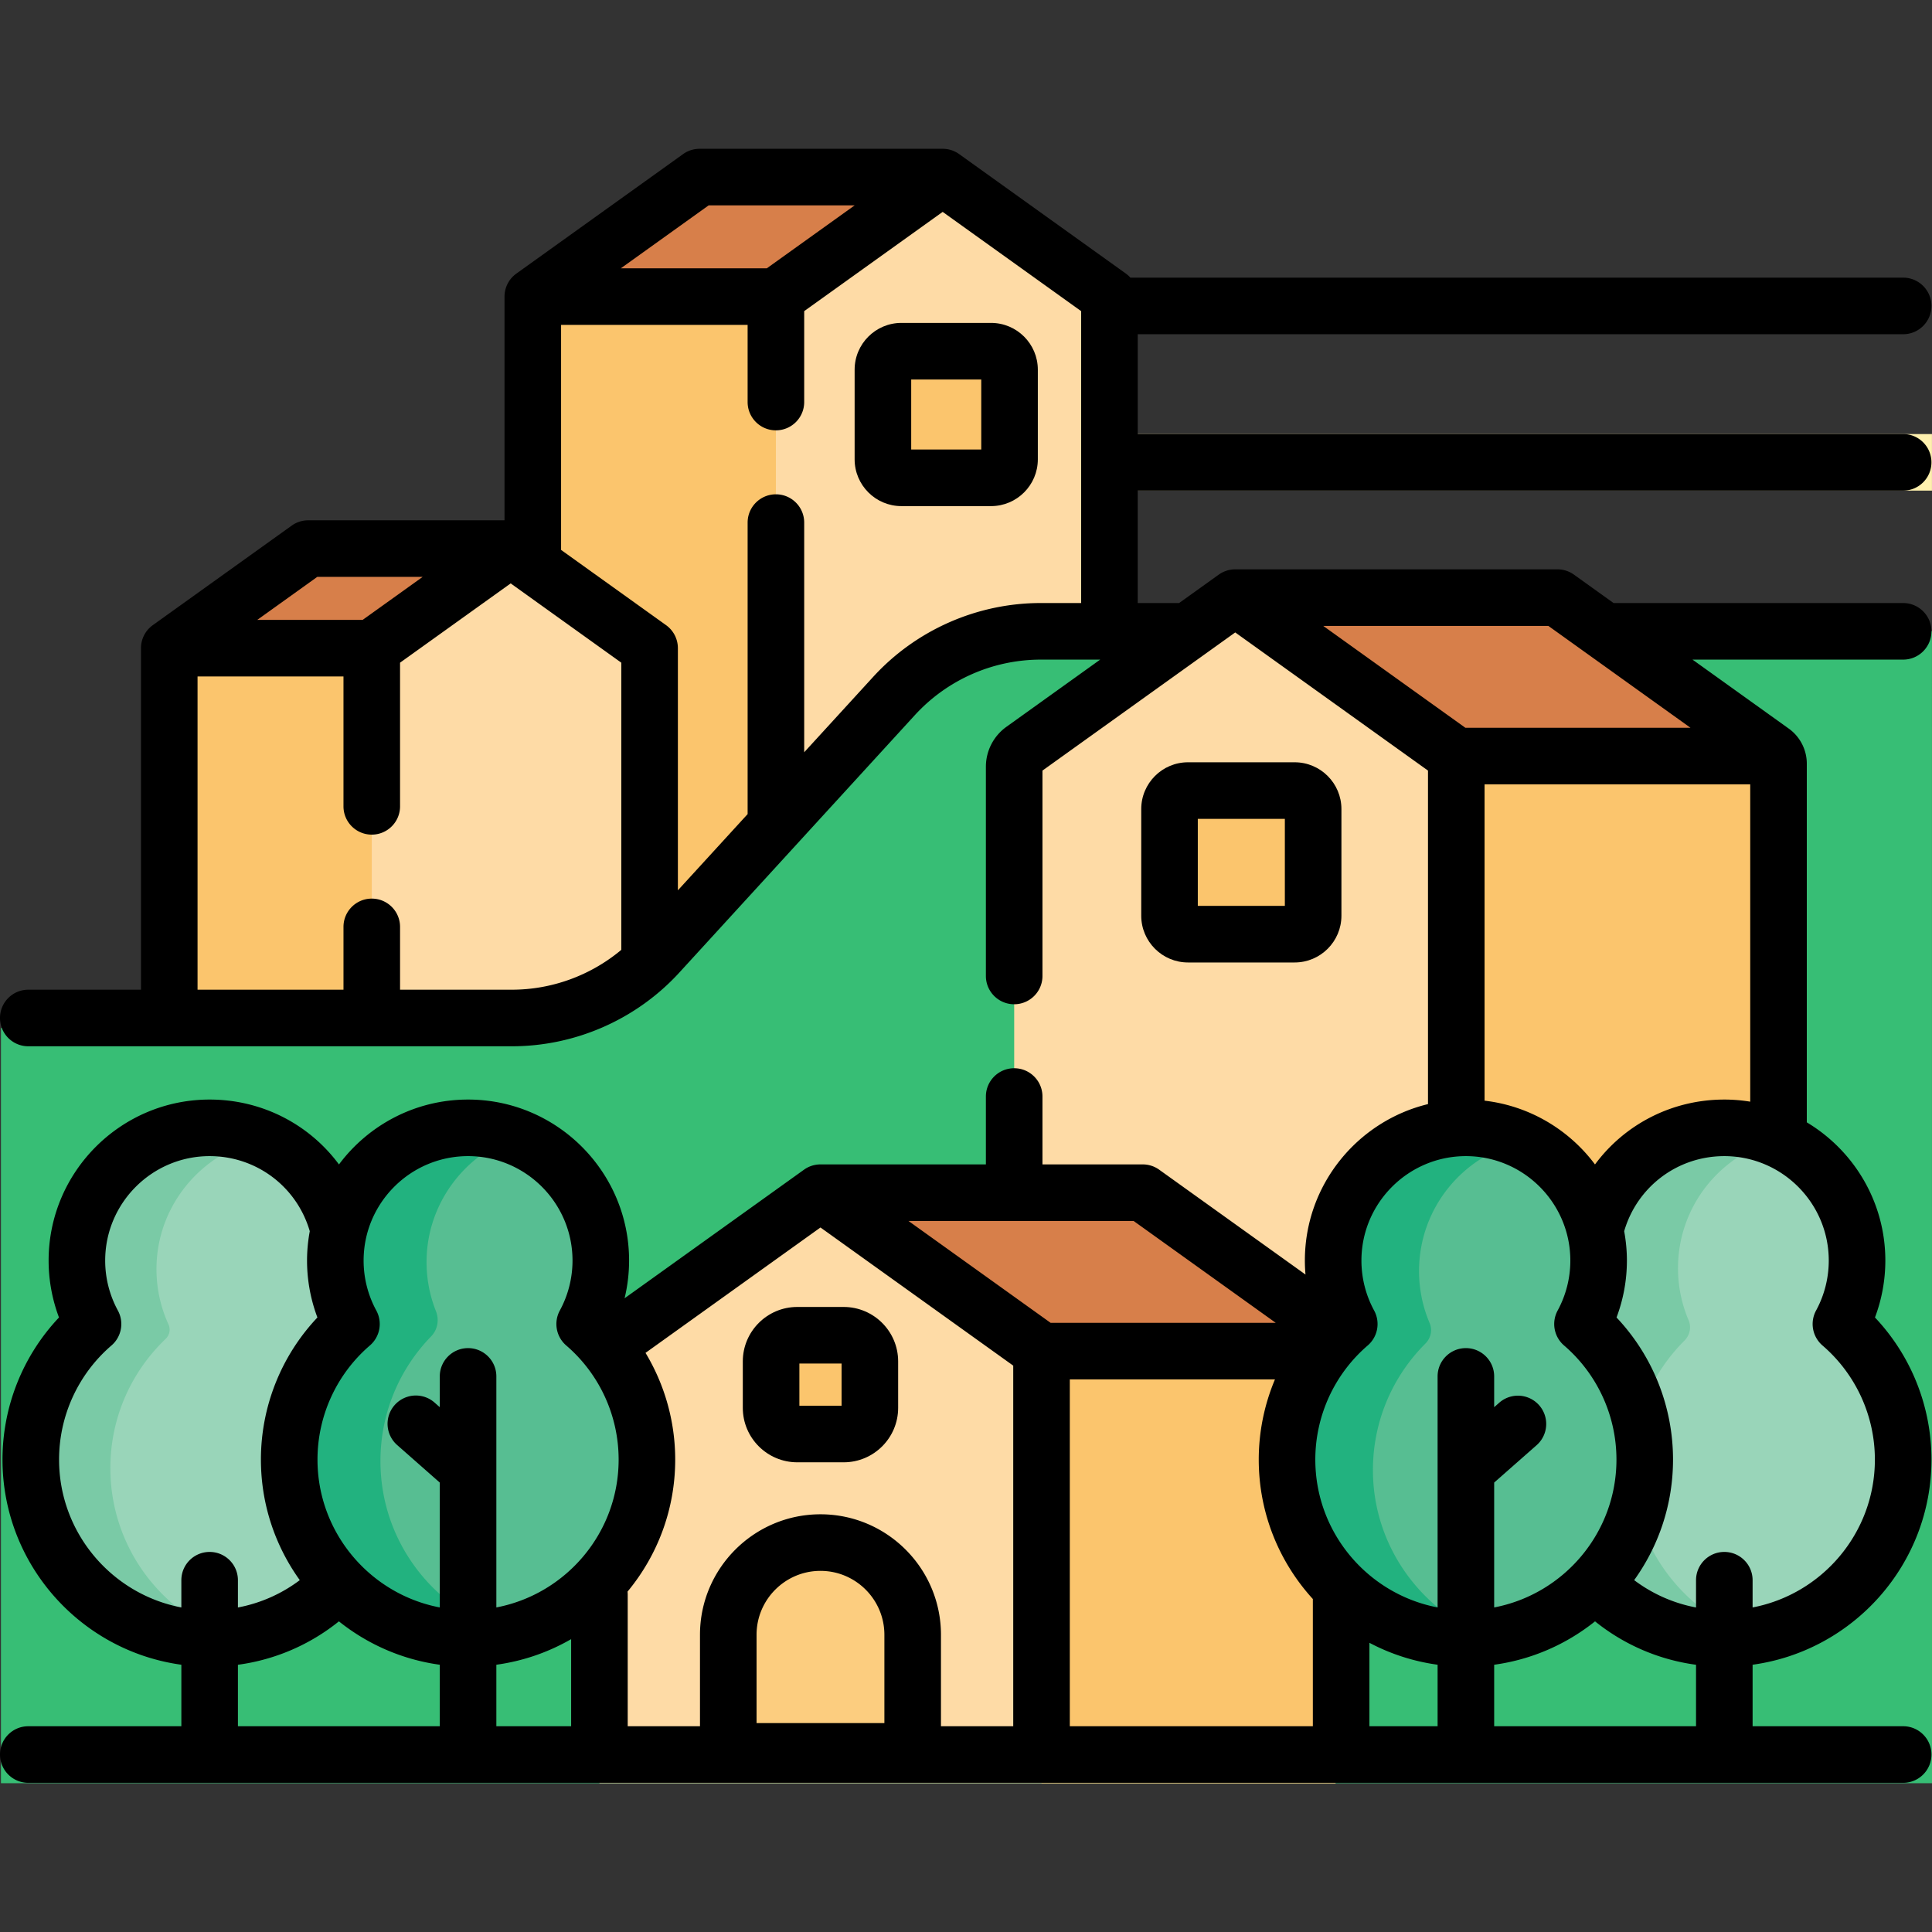 <svg xmlns="http://www.w3.org/2000/svg" version="1.1" xmlns:xlink="http://www.w3.org/1999/xlink" width="50" height="50" x="0" y="0" viewBox="0 0 512.255 512.255" style="enable-background:new 0 0 512 512" xml:space="preserve" class=""><rect x="0" y="0" width="512.255" height="512.255" fill="#333333" stroke="none"/><g><path fill="#FFFFFF" d="M226.346 78.643h285.907v394.16H226.346z" opacity="0" data-original="#fee45a" class=""></path><path fill="#FFFFFF" d="M471.52 122.583H258.664v55.604c5.847-2.381 12.069-3.652 18.417-3.652H512.246v-51.952z" opacity="0" data-original="#fee45a" class=""></path><path fill="#FEF0AE" d="M512.247 115.083H294.162c-4.143 0-7.5 3.357-7.5 7.5s3.357 7.5 7.5 7.5h218.085z" opacity="1" data-original="#fef0ae" class=""></path><path fill="#FEDBA6" d="M294.165 167.393v114.57h-152.9V78.643l108.68-31.69 41.418 29.682a6.71 6.71 0 0 1 2.802 5.455z" opacity="1" data-original="#fedba6" class=""></path><path fill="#FBC56D" d="M205.725 217.803v64.16h-64.46V78.643h64.46z" opacity="1" data-original="#fbc56d" class=""></path><path fill="#D77F4A" d="m249.945 46.953-44.22 31.69h-64.46l42.601-30.53a6.197 6.197 0 0 1 3.611-1.16z" opacity="1" data-original="#d77f4a"></path><path fill="#FEDBA6" d="M172.235 252.783v37.22H44.875v-118.15l90.53-26.4 33.143 23.757a8.832 8.832 0 0 1 3.687 7.178z" opacity="1" data-original="#fedba6" class=""></path><path fill="#FBC56D" d="M98.575 288.123v1.88h-53.7v-118.15h53.7v98.06z" opacity="1" data-original="#fbc56d" class=""></path><path fill="#37BE75" d="m512.245 167.393.01 305.41h-512V272.529h132.381c15.22 0 29.73-6.368 40.011-17.567l64.277-70.012c10.27-11.188 24.791-17.557 40.011-17.557h153.817z" opacity="1" data-original="#97da7b" class=""></path><path fill="#FEDBA6" d="M471.555 353.563v5.67h-202.65V205.927c0-3.43 1.653-6.649 4.44-8.647l54.16-38.827 144.05 42.01z" opacity="1" data-original="#fedba6" class=""></path><path fill="#FBC56D" d="M386.115 200.463h85.44V354.233h-85.44v-8.74z" opacity="1" data-original="#fbc56d" class=""></path><path fill="#D77F4A" d="M327.505 158.453h82.836c1.693 0 3.344.531 4.72 1.517l56.494 40.493h-85.44z" opacity="1" data-original="#d77f4a"></path><path fill="#FEDBA6" d="M217.655 316.233h-.11l-58.61 44.122v112.448h195.17V357.632c0-1.832-.841-3.551-2.258-4.617z" opacity="1" data-original="#fedba6" class=""></path><path fill="#FBC56D" d="M354.105 357.246v115.557h-77.95v-114.57l-54.66-42 130.651 37.006c1.23.926 1.959 2.417 1.959 4.007z" opacity="1" data-original="#fbc56d" class=""></path><path fill="#D77F4A" d="M354.105 354.934v3.299h-77.95l-48.79-34.96-5.87-4.21-3.84-2.83h84.047c.834 0 1.647.261 2.326.747l48.394 34.677a4.03 4.03 0 0 1 1.683 3.277z" opacity="1" data-original="#d77f4a"></path><path fill="#99D5B9" d="M489.574 348.033a35.147 35.147 0 0 0 2.767-15.552c-.857-17.658-15.028-32.145-32.665-33.356-20.562-1.412-37.68 14.849-37.68 35.108 0 4.897 1.001 9.56 2.808 13.796.794 1.861.318 3.99-1.113 5.419-8.914 8.898-14.311 21.318-13.901 35.001.76 25.376 21.816 45.864 47.203 45.967 26.281.107 47.619-21.165 47.619-47.421 0-13.163-5.371-25.065-14.032-33.656-1.396-1.383-1.777-3.499-1.006-5.306z" opacity="1" data-original="#99d5b9" class=""></path><path fill="#7ACAA6" d="M432.704 390.471c-.41-13.683 4.987-26.103 13.901-35.001 1.432-1.429 1.907-3.559 1.113-5.419a35.08 35.08 0 0 1-2.808-13.796c0-16.481 11.33-30.315 26.625-34.142a34.607 34.607 0 0 0-11.859-2.989c-20.562-1.412-37.68 14.849-37.68 35.108 0 4.897 1.001 9.56 2.808 13.796.794 1.861.318 3.99-1.113 5.419-8.914 8.898-14.311 21.318-13.901 35.001.76 25.376 21.816 45.864 47.203 45.967a47.757 47.757 0 0 0 7.678-.595c-18.079-6.295-31.367-23.289-31.967-43.349z" opacity="1" data-original="#7acaa6"></path><path fill="#57BE92" d="M421.069 347.998a35.157 35.157 0 0 0 2.753-15.518c-.857-17.658-15.028-32.145-32.665-33.356-20.562-1.412-37.68 14.849-37.68 35.108 0 4.889.998 9.545 2.8 13.776.798 1.873.32 4.016-1.12 5.454-8.905 8.897-14.295 21.31-13.886 34.986.76 25.376 21.816 45.864 47.203 45.967 26.281.107 47.619-21.165 47.619-47.421 0-13.15-5.36-25.041-14.006-33.629-1.411-1.4-1.797-3.538-1.018-5.367z" opacity="1" data-original="#57be92" class=""></path><path fill="#22B27F" d="M364.044 391.228c-.41-13.676 4.981-26.089 13.886-34.986 1.44-1.439 1.918-3.582 1.12-5.454a35.075 35.075 0 0 1-2.8-13.777c0-16.903 11.919-31.013 27.809-34.407a34.596 34.596 0 0 0-12.903-3.479c-20.562-1.412-37.68 14.849-37.68 35.108 0 4.889.998 9.545 2.8 13.776.798 1.873.32 4.016-1.12 5.455-8.905 8.897-14.295 21.31-13.886 34.986.76 25.376 21.816 45.864 47.203 45.967a47.83 47.83 0 0 0 6.079-.376c-17.33-6.686-29.923-23.298-30.508-42.813z" opacity="1" data-original="#22b27f"></path><path fill="#99D5B9" d="M23.178 348.842c-2.26-4.946-3.409-10.506-3.125-16.361.857-17.658 15.028-32.145 32.665-33.356 20.562-1.412 37.68 14.849 37.68 35.108a35.061 35.061 0 0 1-3.167 14.608c-.603 1.32-.33 2.87.719 3.872 9.362 8.943 15.075 21.672 14.654 35.736-.76 25.376-21.816 45.864-47.203 45.967-26.281.107-47.619-21.165-47.619-47.421 0-13.482 5.634-25.642 14.668-34.275a3.393 3.393 0 0 0 .728-3.878z" opacity="1" data-original="#99d5b9" class=""></path><path fill="#7ACAA6" d="M29.26 389.261c0-13.482 5.634-25.642 14.668-34.275a3.393 3.393 0 0 0 .727-3.879c-2.26-4.946-3.409-10.506-3.125-16.361.778-16.042 12.546-29.463 27.917-32.695-5.062-2.244-10.748-3.337-16.729-2.926-17.637 1.211-31.808 15.698-32.665 33.356-.284 5.855.865 11.415 3.125 16.361a3.393 3.393 0 0 1-.727 3.879c-9.034 8.633-14.668 20.792-14.668 34.275 0 26.256 21.338 47.528 47.619 47.421a47.055 47.055 0 0 0 5.661-.378c-18.515-6.459-31.803-24.062-31.803-44.778z" opacity="1" data-original="#7acaa6"></path><path fill="#FCCD7F" d="M239.507 464.362h-43.929a2.483 2.483 0 0 1-2.483-2.483V433.45c0-13.502 10.945-24.447 24.447-24.447 13.502 0 24.447 10.945 24.447 24.447v28.429a2.482 2.482 0 0 1-2.482 2.483z" opacity="1" data-original="#fccd7f"></path><path fill="#FBC56D" d="M223.7 380.219h-12.315a6.937 6.937 0 0 1-6.937-6.937v-12.315a6.937 6.937 0 0 1 6.937-6.937H223.7a6.937 6.937 0 0 1 6.937 6.937v12.315a6.937 6.937 0 0 1-6.937 6.937z" opacity="1" data-original="#fbc56d" class=""></path><path fill="#D77F4A" d="M84.266 145.453a7.94 7.94 0 0 0-4.624 1.486l-34.767 24.915h53.7l36.83-26.4H84.266z" opacity="1" data-original="#d77f4a"></path><path fill="#FBC56D" d="M343.267 247.692h-28.274a4.903 4.903 0 0 1-4.903-4.903v-28.274a4.903 4.903 0 0 1 4.903-4.903h28.274a4.903 4.903 0 0 1 4.903 4.903v28.274a4.903 4.903 0 0 1-4.903 4.903zM262.77 126.69h-23.769a4.903 4.903 0 0 1-4.903-4.903V98.018a4.903 4.903 0 0 1 4.903-4.903h23.769a4.903 4.903 0 0 1 4.903 4.903v23.769a4.903 4.903 0 0 1-4.903 4.903z" opacity="1" data-original="#fbc56d" class=""></path><path fill="#57BE92" d="M91.392 347.239a35.171 35.171 0 0 1-2.44-14.758c.857-17.658 15.028-32.145 32.665-33.356 20.562-1.412 37.68 14.849 37.68 35.108 0 4.593-.88 8.979-2.481 13.002-.915 2.3-.469 4.918 1.258 6.692 8.632 8.862 13.832 21.083 13.429 34.523-.76 25.376-21.816 45.864-47.203 45.967-26.281.107-47.619-21.165-47.619-47.421 0-12.854 5.122-24.506 13.428-33.046 1.734-1.782 2.202-4.402 1.283-6.711z" opacity="1" data-original="#57be92" class=""></path><path fill="#22B27F" d="M100.872 387.393c0-12.854 5.121-24.506 13.428-33.046 1.733-1.782 2.202-4.402 1.282-6.711a35.171 35.171 0 0 1-2.44-14.758c.704-14.504 10.394-26.862 23.607-31.488a35.226 35.226 0 0 0-15.132-2.266c-17.637 1.211-31.809 15.698-32.666 33.356a35.171 35.171 0 0 0 2.44 14.758c.919 2.31.451 4.929-1.282 6.711-8.306 8.54-13.428 20.191-13.428 33.046 0 26.256 21.338 47.528 47.619 47.421a46.865 46.865 0 0 0 11.114-1.387c-19.929-5.614-34.542-23.912-34.542-45.636z" opacity="1" data-original="#22b27f"></path><path d="M504.612 457.699H464.69v-16.308c26.747-3.67 47.422-26.657 47.422-54.396a54.856 54.856 0 0 0-14.978-37.676 42.857 42.857 0 0 0 2.75-15.087c0-15.552-8.363-29.184-20.824-36.649v-95.095c0-3.684-1.788-7.162-4.778-9.303l-25.527-18.295h55.852c4.143 0 7.5-3.357 7.5-7.5s-3.357-7.5-7.5-7.5h-76.781l-10.506-7.529a7.5 7.5 0 0 0-4.369-1.404H327.51a7.5 7.5 0 0 0-4.369 1.404l-10.506 7.529h-10.974v-29.808h202.944c4.143 0 7.5-3.357 7.5-7.5s-3.357-7.5-7.5-7.5H301.662V88.616h202.944c4.143 0 7.5-3.357 7.5-7.5s-3.357-7.5-7.5-7.5h-204.89a7.5 7.5 0 0 0-1.185-1.069l-44.217-31.689a7.5 7.5 0 0 0-4.369-1.404h-64.459a7.5 7.5 0 0 0-4.369 1.404L136.9 72.547a7.5 7.5 0 0 0-3.131 6.096v59.315H81.711a7.5 7.5 0 0 0-4.369 1.404L40.51 165.758a7.5 7.5 0 0 0-3.131 6.096v90.559H7.5c-4.142 0-7.5 3.357-7.5 7.5s3.358 7.5 7.5 7.5h128.222c16.851 0 33.039-7.13 44.413-19.563l62.46-68.271a45.306 45.306 0 0 1 33.346-14.688h15.765l-24.876 17.828a13.028 13.028 0 0 0-5.429 10.568v55.483c0 4.143 3.357 7.5 7.5 7.5s7.5-3.357 7.5-7.5v-54.457l51.11-36.629 51.109 36.63v88.431c-18.706 4.532-32.644 21.408-32.644 41.487 0 1.237.057 2.472.165 3.702l-38.789-27.799a7.5 7.5 0 0 0-4.369-1.404h-26.582v-17.997c0-4.143-3.357-7.5-7.5-7.5s-7.5 3.357-7.5 7.5v17.997h-43.858a7.5 7.5 0 0 0-4.369 1.404l-47.57 34.092a42.805 42.805 0 0 0 1.194-9.994c0-23.542-19.152-42.694-42.694-42.694-13.995 0-26.438 6.769-34.229 17.205-7.84-10.593-20.369-17.205-34.291-17.205-23.542 0-42.694 19.152-42.694 42.694 0 5.161.941 10.286 2.75 15.087A54.854 54.854 0 0 0 .662 386.996c0 27.739 20.675 50.726 47.422 54.396V457.7H7.5c-4.142 0-7.5 3.357-7.5 7.5s3.358 7.5 7.5 7.5h497.112c4.143 0 7.5-3.357 7.5-7.5s-3.358-7.501-7.5-7.501zM187.896 54.452h38.709l-23.287 16.689h-38.709zM84.122 152.957h27.943l-15.902 11.396H68.22zm21.95 109.455v-16.653c0-4.143-3.358-7.5-7.5-7.5s-7.5 3.357-7.5 7.5v16.653H52.379v-83.059h38.692v34.442c0 4.143 3.358 7.5 7.5 7.5s7.5-3.357 7.5-7.5v-38.09l29.332-21.021 29.331 21.021v76.141c-8.084 6.762-18.368 10.565-29.013 10.565h-29.649zm125.456-82.959-18.301 20.004v-60.894c0-4.143-3.358-7.5-7.5-7.5s-7.5 3.357-7.5 7.5v77.289l-18.492 20.212v-64.211a7.5 7.5 0 0 0-3.131-6.096l-27.836-19.95V86.142h49.459v20.46c0 4.143 3.358 7.5 7.5 7.5s7.5-3.357 7.5-7.5V82.494l36.717-26.315 36.717 26.315v77.396H275.94c-16.849.001-33.036 7.131-44.412 19.563zm-99.924 261.939a54.49 54.49 0 0 0 19.83-6.788v23.095h-19.83zm68.992 15.47V433.45c0-9.344 7.603-16.946 16.947-16.946 9.345 0 16.947 7.603 16.947 16.946v23.412zm83.056.837v-91.964h54.396a54.813 54.813 0 0 0-4.3 21.26c0 14.227 5.439 27.207 14.345 36.972v33.732zm79.44-22.123a54.47 54.47 0 0 0 18.077 5.815v16.308h-18.077zm33.077 5.816c10.027-1.376 19.195-5.464 26.745-11.504A54.132 54.132 0 0 0 449.69 441.4v16.3h-53.521zm87.046-84.652a39.902 39.902 0 0 1 13.896 30.256c0 19.449-13.983 35.685-32.422 39.205v-7.218c0-4.143-3.357-7.5-7.5-7.5s-7.5 3.357-7.5 7.5v7.227a39.31 39.31 0 0 1-16.401-7.25c6.474-9.012 10.302-20.046 10.302-31.965a54.857 54.857 0 0 0-14.978-37.676 42.849 42.849 0 0 0 2.75-15.087c0-2.661-.257-5.262-.725-7.79 3.432-11.787 14.13-19.903 26.551-19.903 15.271 0 27.694 12.423 27.694 27.693 0 4.625-1.162 9.2-3.36 13.233a7.506 7.506 0 0 0 1.693 9.275zm-26.025-65.201c-13.922 0-26.45 6.612-34.291 17.205-6.858-9.186-17.325-15.521-29.279-16.909v-83.873h70.44V292.1a42.753 42.753 0 0 0-6.87-.561zM350.849 165.957h59.69l37.68 27.005h-59.69zm37.82 140.582c15.271 0 27.694 12.423 27.694 27.693a27.71 27.71 0 0 1-3.36 13.232 7.501 7.501 0 0 0 1.691 9.274 39.902 39.902 0 0 1 13.896 30.256c0 19.449-13.983 35.685-32.422 39.205v-33.106l11.301-9.954a7.5 7.5 0 0 0-9.914-11.256l-1.387 1.221v-8.162c0-4.143-3.357-7.5-7.5-7.5s-7.5 3.357-7.5 7.5v61.257c-18.439-3.521-32.422-19.757-32.422-39.205a39.903 39.903 0 0 1 13.896-30.256 7.498 7.498 0 0 0 1.691-9.273 27.727 27.727 0 0 1-3.359-13.233c.002-15.27 12.425-27.693 27.695-27.693zm-50.416 44.197h-59.692l-37.68-27.005h59.691zm-120.71-25.278 51.109 36.63v95.611H249.49v-24.25c0-17.615-14.332-31.946-31.947-31.946s-31.947 14.331-31.947 31.946v24.25h-19.163v-34.886a7.73 7.73 0 0 0-.045-.81c7.888-9.511 12.638-21.715 12.638-35.008a54.814 54.814 0 0 0-7.873-28.291zm-93.439-18.92c15.271 0 27.694 12.424 27.694 27.694 0 4.626-1.162 9.202-3.36 13.233a7.5 7.5 0 0 0 1.691 9.273 39.9 39.9 0 0 1 13.897 30.256c0 19.449-13.983 35.685-32.422 39.205v-61.257c0-4.143-3.358-7.5-7.5-7.5s-7.5 3.357-7.5 7.5v8.161l-1.386-1.221a7.5 7.5 0 1 0-9.915 11.256l11.301 9.955v33.106c-18.439-3.521-32.422-19.757-32.422-39.205a39.903 39.903 0 0 1 13.896-30.256 7.499 7.499 0 0 0 1.691-9.273 27.722 27.722 0 0 1-3.36-13.233c0-15.27 12.424-27.694 27.695-27.694zM15.662 386.995a39.903 39.903 0 0 1 13.896-30.256 7.499 7.499 0 0 0 1.691-9.273 27.722 27.722 0 0 1-3.36-13.233c0-15.271 12.424-27.694 27.694-27.694 12.422 0 23.119 8.116 26.551 19.904a42.743 42.743 0 0 0-.725 7.79c0 5.161.941 10.286 2.75 15.087a54.854 54.854 0 0 0-14.978 37.676c0 11.918 3.828 22.953 10.303 31.965a39.315 39.315 0 0 1-16.401 7.249v-7.227c0-4.143-3.358-7.5-7.5-7.5s-7.5 3.357-7.5 7.5v7.218c-18.438-3.521-32.421-19.757-32.421-39.206zM63.083 441.4a54.15 54.15 0 0 0 26.775-11.512c7.55 6.04 16.718 10.129 26.745 11.505v16.308h-53.52z" fill="#000000" opacity="1" data-original="#000000" class=""></path><path d="M211.385 387.719H223.7c7.96 0 14.437-6.477 14.437-14.437v-12.314c0-7.96-6.476-14.437-14.437-14.437h-12.315c-7.96 0-14.437 6.477-14.437 14.437v12.314c.001 7.96 6.477 14.437 14.437 14.437zm.564-26.187h11.188v11.188h-11.188zM314.993 255.192h28.274c6.839 0 12.402-5.563 12.402-12.402v-28.274c0-6.839-5.563-12.402-12.402-12.402h-28.274c-6.839 0-12.403 5.563-12.403 12.402v28.274c-.001 6.838 5.564 12.402 12.403 12.402zm2.596-38.079h23.08v23.079h-23.08zM262.77 85.616h-23.769c-6.839 0-12.403 5.563-12.403 12.402v23.77c0 6.839 5.564 12.403 12.403 12.403h23.769c6.839 0 12.403-5.564 12.403-12.403v-23.77c0-6.839-5.564-12.402-12.403-12.402zm-2.597 33.575h-18.575v-18.575h18.575z" fill="#000000" opacity="1" data-original="#000000" class=""></path></g></svg>